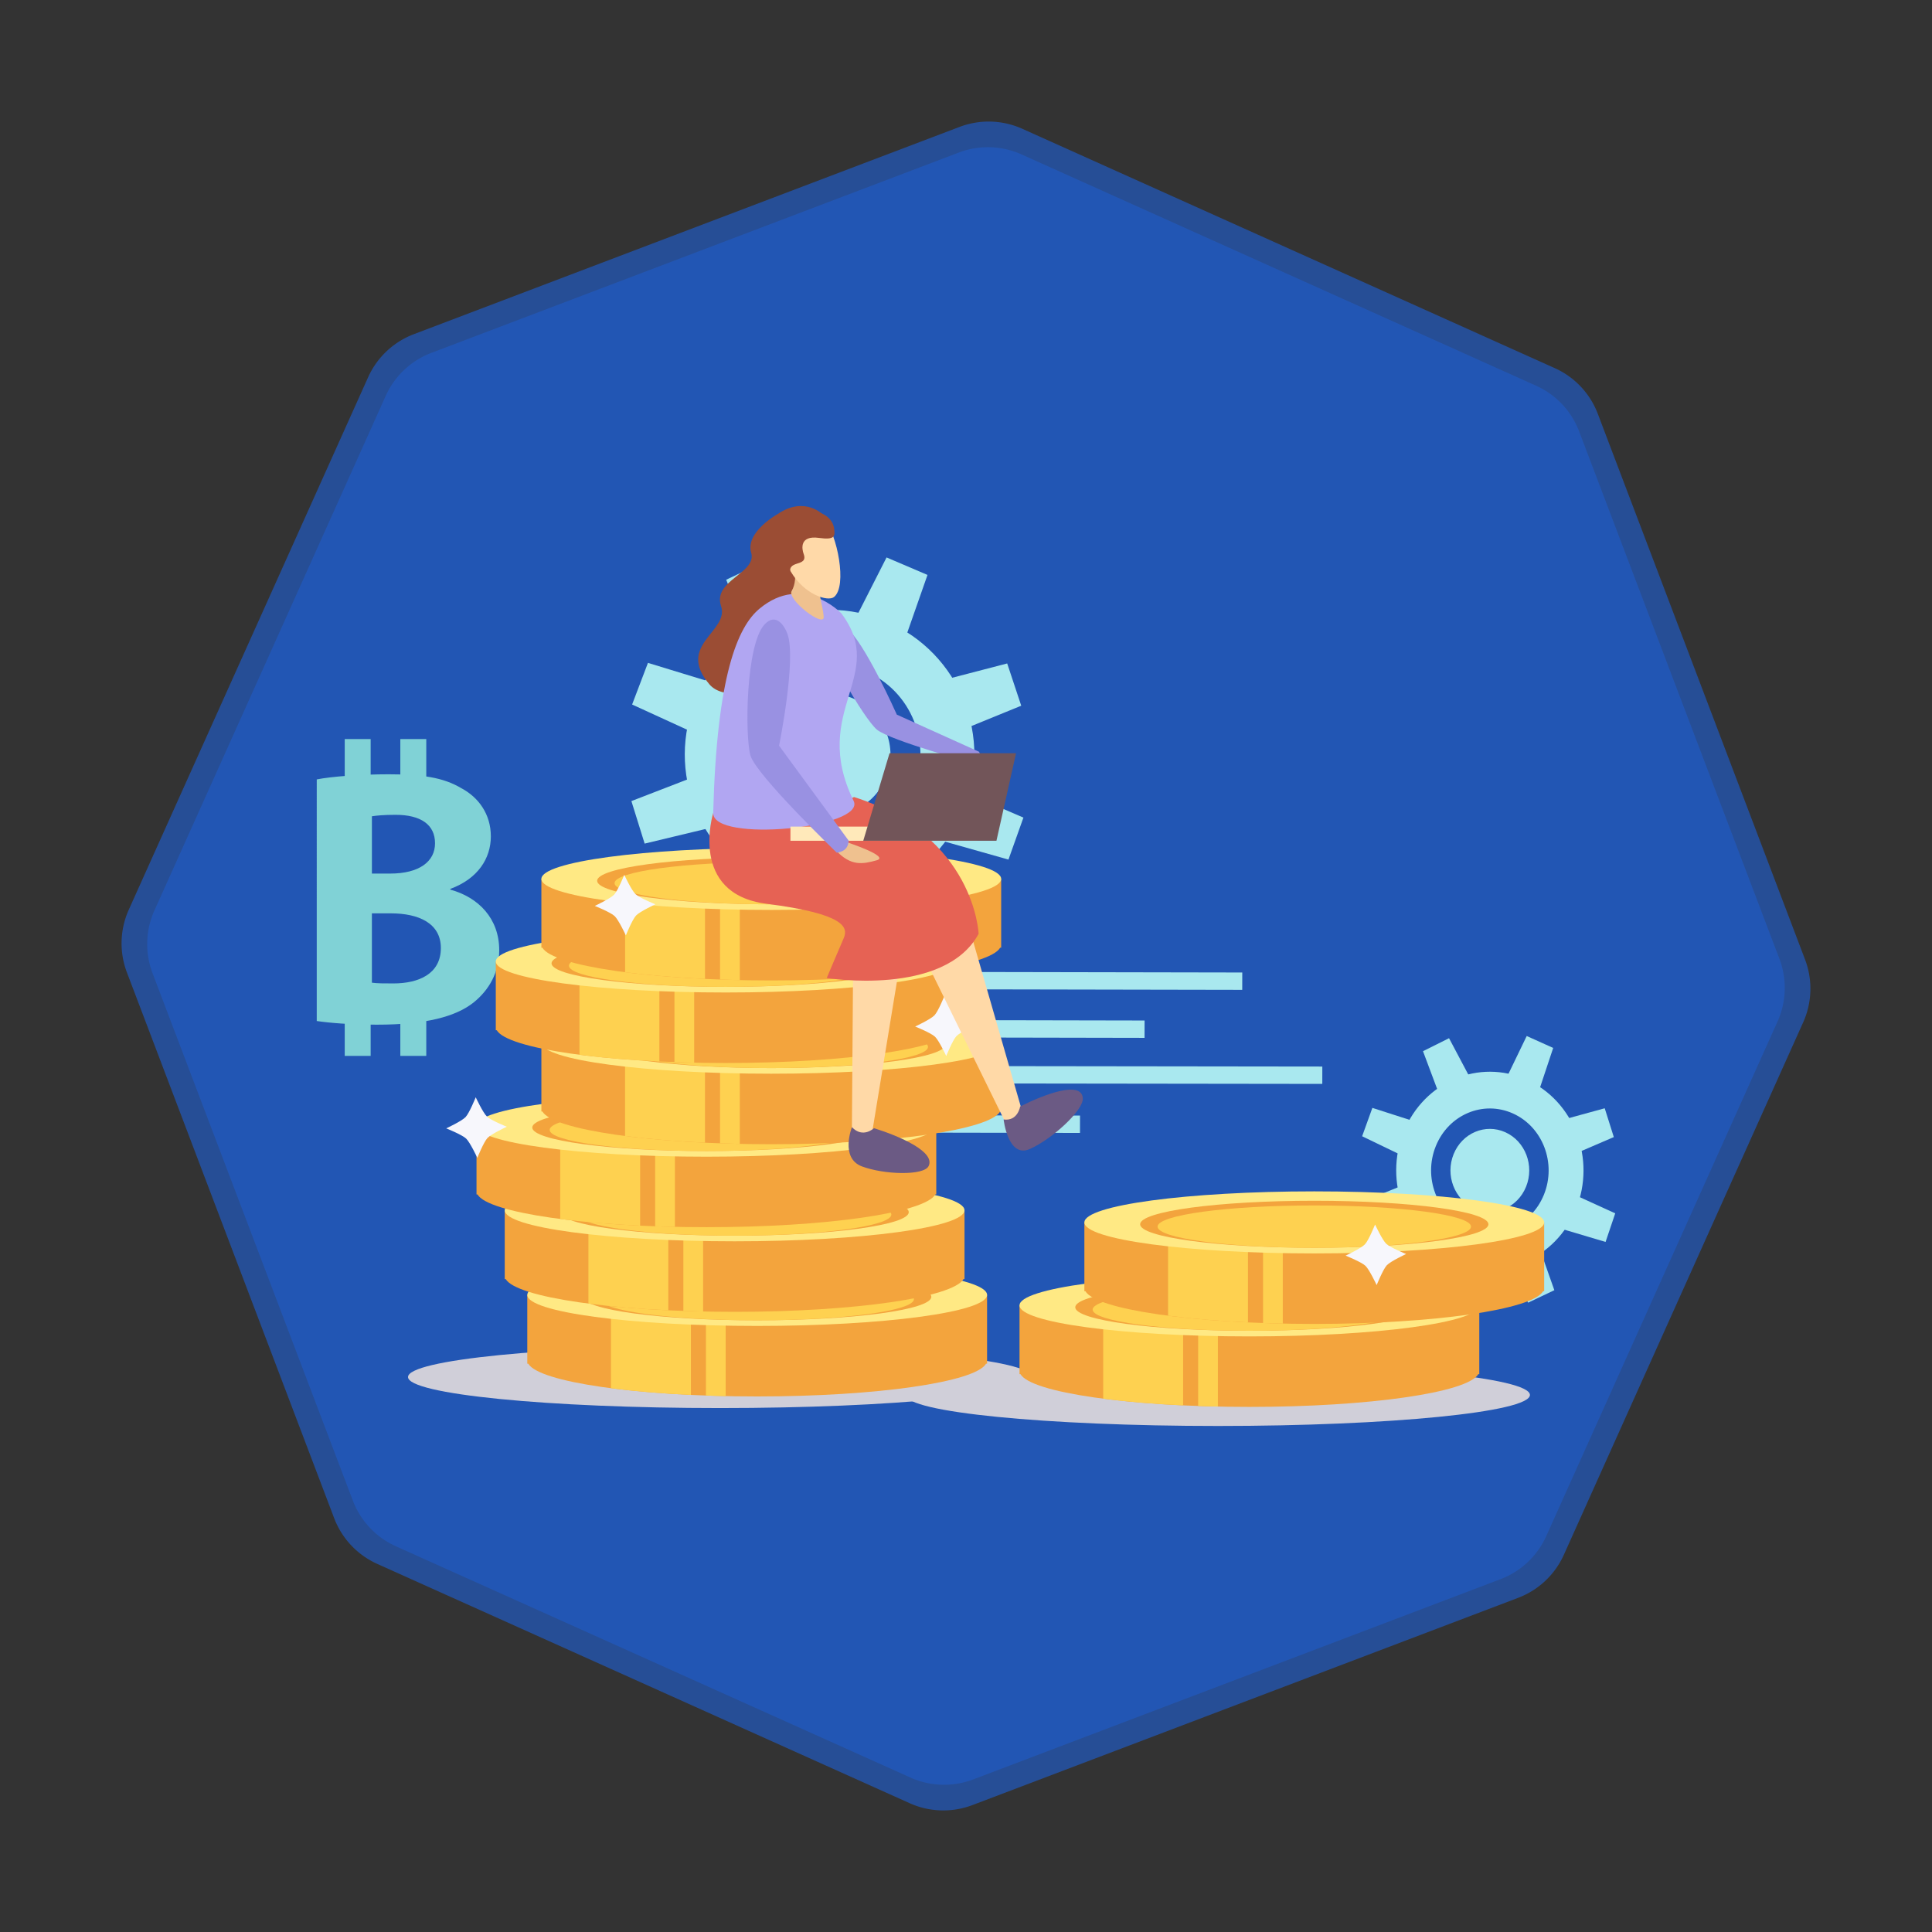 <svg xmlns="http://www.w3.org/2000/svg" xml:space="preserve" id="investing-in-bitcoin" x="0" y="0" style="enable-background:new 0 0 1000 1000" version="1.1" viewBox="0 0 1000 1000">
  <rect x="0" y="0" width="1000" height="1000" fill="#333333" stroke="none"/>
  <path d="M804.74 190.54 529.14 66.66a42.475 42.475 0 0 0-32.48-.97L214.19 172.98a42.457 42.457 0 0 0-23.65 22.28L66.66 470.86a42.475 42.475 0 0 0-.97 32.48l107.28 282.47c4 10.53 12.01 19.03 22.28 23.65l275.6 123.88a42.475 42.475 0 0 0 32.48.97L785.8 827.03c10.53-4 19.03-12.01 23.65-22.28l123.88-275.6a42.475 42.475 0 0 0 .97-32.48L827.02 214.19a42.393 42.393 0 0 0-22.28-23.65z" style="opacity:.7;fill:#215bc1"></path>
  <path d="M795.08 199.64 528.75 79.93a42.475 42.475 0 0 0-32.48-.97L223.29 182.64a42.457 42.457 0 0 0-23.65 22.28L79.93 471.25a42.475 42.475 0 0 0-.97 32.48L182.63 776.7c4 10.53 12.01 19.03 22.28 23.65l266.33 119.71a42.475 42.475 0 0 0 32.48.97l272.97-103.67c10.53-4 19.03-12.01 23.65-22.28l119.71-266.33a42.475 42.475 0 0 0 .97-32.48L817.36 223.29a42.489 42.489 0 0 0-22.28-23.65z" style="opacity:.7;fill:#215bc1"></path>
  <path d="M458.82 321.68c-38.06-16.26-82.08 1.42-98.34 39.47-16.25 38.06 1.42 82.08 39.48 98.33 38.05 16.25 82.08-1.42 98.33-39.47 16.26-38.05-1.41-82.08-39.47-98.33zm-47.9 112.14c-23.88-10.2-34.98-37.83-24.78-61.71 10.2-23.88 37.84-34.98 61.72-24.77 23.88 10.2 34.98 37.83 24.78 61.71-10.2 23.89-37.83 34.98-61.72 24.77z" style="fill:#a9e8ef"></path>
  <path d="M441.77 361.59c-16.01-6.84-34.53.6-41.37 16.61-6.84 16.01.6 34.53 16.61 41.37 16 6.84 34.53-.59 41.36-16.6 6.85-16.01-.6-34.54-16.6-41.38zm21.11-14.94-27.56-11.77 23.56-46.35 21.19 9.05zm-40.25 94.24-27.62-11.62-16.94 49.15 21.25 8.94zm57.83-55.96L471 356.49l50.32-13.09 7.27 21.88zm-8.51 45.84 10.06-28.24 47.71 20.66-7.74 21.73zm-97.49-44.46 10.64-28.02-49.72-15.19-8.2 21.55zm20.52-37.89 27.08-12.84-25.34-45.39-20.83 9.87zm67.86 84.43-27.32 12.32 24.47 45.87 21.02-9.48zM375.3 395.9l8.93 28.61-50.56 12.14-6.86-22.01zm414.88 162.94c-24.61-11.08-53.09.97-63.6 26.9-10.52 25.94.92 55.94 25.53 67.02 24.62 11.08 53.09-.97 63.61-26.9 10.51-25.95-.92-55.95-25.54-67.02zm-30.98 76.43c-15.44-6.95-22.62-25.78-16.02-42.06 6.6-16.28 24.47-23.84 39.92-16.88 15.45 6.95 22.62 25.78 16.02 42.06-6.6 16.27-24.47 23.83-39.92 16.88z" style="fill:#a9e8ef"></path>
  <path d="M779.15 586.04c-10.35-4.66-22.33.41-26.75 11.32-4.43 10.91.39 23.54 10.74 28.19 10.35 4.66 22.33-.4 26.75-11.31 4.42-10.92-.38-23.55-10.74-28.2zm13.65-10.19-17.82-8.02 15.24-31.59 13.71 6.17zm-26.03 64.23-17.87-7.92-10.95 33.5 13.75 6.1zm37.41-38.14-6.12-19.38 32.54-8.92 4.71 14.91zm-5.5 31.25 6.49-19.25 30.87 14.08-5 14.81zm-63.07-30.31 6.88-19.1-32.15-10.34-5.3 14.68zm13.28-25.82 17.52-8.75-16.39-30.94-13.48 6.73zm43.89 57.54-17.67 8.4 15.83 31.26 13.59-6.46zm-56.62-25.18 5.77 19.5-32.69 8.27-4.44-15z" style="fill:#a9e8ef"></path>
  <path d="M163.96 403.42c7.56-1.51 22.86-2.65 37.21-2.65 17.57 0 28.34 1.7 37.59 7.18 8.89 4.72 15.3 13.41 15.3 24.94 0 11.33-6.61 21.91-20.97 27.2v.38c14.55 3.97 25.31 14.93 25.31 31.36 0 11.52-5.28 20.59-13.22 27.02-9.25 7.36-24.74 11.52-50.06 11.52-14.17 0-24.75-.95-31.17-1.89V403.42zm28.53 48.74h9.44c15.11 0 23.24-6.24 23.24-15.68 0-9.64-7.37-14.73-20.4-14.73-6.24 0-9.83.38-12.27.75v29.66zm0 56.48c2.83.38 6.23.38 11.15.38 13.03 0 24.55-4.91 24.55-18.32 0-12.85-11.52-17.95-25.88-17.95h-9.82v35.89z" style="fill:#80d2d6"></path>
  <path d="M178.43 382.53h13.42v31.65h-13.42zm28.78 0h13.43v31.65h-13.43zm-28.78 132.35h13.42v31.65h-13.42zm28.78 0h13.43v31.65h-13.43z" style="fill:#80d2d6"></path>
  <path d="M516.89 386.03h8.98v243.2h-8.98z" style="fill:#a9e8ef" transform="rotate(-89.893 521.382 507.623)"></path>
  <path d="M466.34 410.87h8.98v243.2h-8.98z" style="fill:#a9e8ef" transform="rotate(-89.889 470.827 532.469)"></path>
  <path d="M558.33 434.78h8.98v243.2h-8.98z" style="fill:#a9e8ef" transform="rotate(-89.927 562.821 556.376)"></path>
  <path d="M432.91 460.09h8.98v243.2h-8.98z" style="fill:#a9e8ef" transform="rotate(-89.893 437.399 581.686)"></path>
  <path d="M534.19 712.75c0 8.87-72.3 16.06-161.5 16.06-89.19 0-161.5-7.19-161.5-16.06 0-8.87 72.31-16.06 161.5-16.06 89.2.01 161.5 7.2 161.5 16.06z" style="fill:#d0cfd9"></path>
  <path d="M791.89 722.02c0 8.87-72.31 16.06-161.51 16.06-89.19 0-161.5-7.19-161.5-16.06 0-8.87 72.31-16.06 161.5-16.06 89.2-.01 161.51 7.19 161.51 16.06z" style="fill:#d0cfd9"></path>
  <path d="M527.7 675.66v35.6h.51c5.46 9.51 56.4 16.95 118.48 16.95 62.07 0 113.01-7.45 118.48-16.95h.51v-35.6H527.7z" style="fill:#f3a43d"></path>
  <path d="M571.02 676.79v47.17c12.03 1.56 26.05 2.75 41.37 3.47v-50.64h-41.37zm49.14 8.47v42.48c3.36.12 6.77.22 10.22.3v-42.78h-10.22z" style="fill:#fed150"></path>
  <path d="M765.68 675.66c0 8.87-53.28 16.06-118.99 16.06-65.72 0-118.99-7.19-118.99-16.06 0-8.87 53.28-16.06 118.99-16.06s118.99 7.19 118.99 16.06z" style="fill:#ffe984"></path>
  <path d="M736.82 676.64c0 6.72-40.35 12.17-90.13 12.17-49.79 0-90.14-5.45-90.14-12.17s40.36-12.17 90.14-12.17c49.78-.01 90.13 5.44 90.13 12.17z" style="fill:#f3a43d"></path>
  <path d="M727.82 677.85c0 6.05-36.33 10.95-81.13 10.95-44.81 0-81.14-4.9-81.14-10.95 0-6.05 36.32-10.95 81.14-10.95 44.8 0 81.13 4.9 81.13 10.95z" style="fill:#fed150"></path>
  <path d="M561.27 632.71v35.6h.52c5.46 9.51 56.41 16.95 118.48 16.95 62.06 0 113.01-7.45 118.48-16.95h.51v-35.6H561.27z" style="fill:#f3a43d"></path>
  <path d="M604.59 633.84V681c12.02 1.56 26.04 2.75 41.36 3.47v-50.64h-41.36zm49.16 8.48v42.48c3.35.12 6.76.22 10.22.29v-42.78h-10.22z" style="fill:#fed150"></path>
  <path d="M799.25 632.71c0 8.87-53.27 16.06-118.98 16.06-65.73 0-119-7.19-119-16.06 0-8.87 53.27-16.06 119-16.06 65.72 0 118.98 7.19 118.98 16.06z" style="fill:#ffe984"></path>
  <path d="M770.41 633.68c0 6.71-40.37 12.16-90.14 12.16-49.79 0-90.14-5.45-90.14-12.16 0-6.72 40.36-12.17 90.14-12.17s90.14 5.45 90.14 12.17z" style="fill:#f3a43d"></path>
  <path d="M761.4 634.89c0 6.05-36.32 10.95-81.12 10.95-44.8 0-81.13-4.9-81.13-10.95 0-6.05 36.33-10.95 81.13-10.95 44.79 0 81.12 4.9 81.12 10.95z" style="fill:#fed150"></path>
  <path d="M272.92 670.24v35.6h.51c5.47 9.51 56.41 16.96 118.48 16.96 62.06 0 113.01-7.45 118.48-16.96h.52v-35.6H272.92z" style="fill:#f3a43d"></path>
  <path d="M316.24 671.37v47.17c12.03 1.56 26.04 2.75 41.37 3.48v-50.64h-41.37zm49.15 8.48v42.48c3.37.12 6.77.22 10.22.29v-42.77h-10.22z" style="fill:#fed150"></path>
  <path d="M510.91 670.24c0 8.87-53.28 16.06-118.99 16.06s-118.99-7.19-118.99-16.06c0-8.87 53.28-16.06 118.99-16.06s118.99 7.19 118.99 16.06z" style="fill:#ffe984"></path>
  <path d="M482.06 671.22c0 6.72-40.36 12.17-90.14 12.17s-90.14-5.45-90.14-12.17 40.36-12.17 90.14-12.17 90.14 5.45 90.14 12.17z" style="fill:#f3a43d"></path>
  <path d="M473.05 672.43c0 6.05-36.33 10.95-81.14 10.95-44.8 0-81.13-4.9-81.13-10.95 0-6.05 36.33-10.95 81.13-10.95 44.81 0 81.14 4.91 81.14 10.95z" style="fill:#fed150"></path>
  <path d="M261.25 626.44v35.6h.51c5.46 9.5 56.41 16.96 118.48 16.96 62.06 0 113.01-7.45 118.48-16.96h.51v-35.6H261.25z" style="fill:#f3a43d"></path>
  <path d="M304.56 627.57v47.17c12.03 1.56 26.04 2.75 41.36 3.47v-50.64h-41.36zm49.15 8.48v42.48c3.35.12 6.76.22 10.22.3v-42.78h-10.22z" style="fill:#fed150"></path>
  <path d="M499.22 626.44c0 8.87-53.27 16.06-118.98 16.06-65.72 0-118.99-7.19-118.99-16.06 0-8.87 53.28-16.06 118.99-16.06s118.98 7.19 118.98 16.06z" style="fill:#ffe984"></path>
  <path d="M470.38 627.41c0 6.72-40.36 12.17-90.14 12.17-49.79 0-90.15-5.44-90.15-12.17 0-6.71 40.36-12.16 90.15-12.16 49.78 0 90.14 5.45 90.14 12.16z" style="fill:#f3a43d"></path>
  <path d="M461.36 628.63c0 6.05-36.32 10.95-81.12 10.95-44.82 0-81.13-4.9-81.13-10.95 0-6.05 36.31-10.95 81.13-10.95 44.81 0 81.12 4.91 81.12 10.95z" style="fill:#fed150"></path>
  <path d="M246.64 582.64v35.6h.51c5.46 9.51 56.4 16.95 118.48 16.95 62.07 0 113.01-7.45 118.48-16.95h.51v-35.6H246.64z" style="fill:#f3a43d"></path>
  <path d="M289.96 583.77v47.17c12.03 1.56 26.05 2.75 41.37 3.48v-50.64h-41.37zm49.15 8.48v42.48c3.36.12 6.76.23 10.22.3v-42.78h-10.22z" style="fill:#fed150"></path>
  <path d="M484.63 582.64c0 8.87-53.29 16.06-118.99 16.06-65.73 0-118.99-7.19-118.99-16.06 0-8.87 53.26-16.06 118.99-16.06 65.71 0 118.99 7.19 118.99 16.06z" style="fill:#ffe984"></path>
  <path d="M455.77 583.61c0 6.72-40.36 12.17-90.13 12.17-49.79 0-90.14-5.45-90.14-12.17s40.36-12.17 90.14-12.17c49.78.01 90.13 5.46 90.13 12.17z" style="fill:#f3a43d"></path>
  <path d="M446.77 584.83c0 6.05-36.32 10.95-81.13 10.95-44.81 0-81.14-4.9-81.14-10.95 0-6.05 36.32-10.95 81.14-10.95 44.81 0 81.13 4.91 81.13 10.95z" style="fill:#fed150"></path>
  <path d="M280.22 539.69v35.61h.52c5.46 9.5 56.41 16.95 118.48 16.95 62.07 0 113.01-7.45 118.48-16.95h.51v-35.61H280.22z" style="fill:#f3a43d"></path>
  <path d="M323.53 540.82v47.17c12.04 1.56 26.05 2.75 41.37 3.47v-50.64h-41.37zm49.16 8.48v42.48c3.36.12 6.77.22 10.23.29V549.3h-10.23z" style="fill:#fed150"></path>
  <path d="M518.21 539.69c0 8.87-53.27 16.06-118.99 16.06s-119-7.19-119-16.06c0-8.87 53.28-16.06 119-16.06s118.99 7.19 118.99 16.06z" style="fill:#ffe984"></path>
  <path d="M489.35 540.66c0 6.72-40.36 12.17-90.13 12.17-49.78 0-90.14-5.45-90.14-12.17s40.36-12.17 90.14-12.17c49.77.01 90.13 5.45 90.13 12.17z" style="fill:#f3a43d"></path>
  <path d="M480.34 541.88c0 6.05-36.32 10.95-81.12 10.95-44.81 0-81.14-4.9-81.14-10.95 0-6.05 36.32-10.95 81.14-10.95 44.81 0 81.12 4.9 81.12 10.95z" style="fill:#fed150"></path>
  <path d="M256.62 497.65v35.6h.51c5.48 9.5 56.41 16.96 118.48 16.96 62.06 0 113.01-7.45 118.49-16.96h.51v-35.6H256.62z" style="fill:#f3a43d"></path>
  <path d="M299.93 498.78v47.17c12.04 1.56 26.04 2.75 41.36 3.47v-50.64h-41.36zm49.16 8.48v42.48c3.36.12 6.76.22 10.22.3v-42.78h-10.22z" style="fill:#fed150"></path>
  <path d="M494.6 497.65c0 8.87-53.28 16.06-118.99 16.06-65.72 0-118.99-7.19-118.99-16.06 0-8.87 53.28-16.06 118.99-16.06 65.72 0 118.99 7.19 118.99 16.06z" style="fill:#ffe984"></path>
  <path d="M465.75 498.62c0 6.72-40.36 12.17-90.14 12.17s-90.14-5.44-90.14-12.17c0-6.72 40.36-12.16 90.14-12.16s90.14 5.45 90.14 12.16z" style="fill:#f3a43d"></path>
  <path d="M456.75 499.84c0 6.05-36.33 10.95-81.14 10.95s-81.13-4.9-81.13-10.95c0-6.05 36.32-10.95 81.13-10.95 44.81 0 81.14 4.9 81.14 10.95z" style="fill:#fed150"></path>
  <path d="M280.22 454.92v35.6h.52c5.46 9.51 56.41 16.96 118.48 16.96 62.07 0 113.01-7.45 118.48-16.96h.51v-35.6H280.22z" style="fill:#f3a43d"></path>
  <path d="M323.55 456.05v47.17c12.03 1.56 26.04 2.75 41.36 3.47v-50.64h-41.36zm49.15 8.48v42.48c3.35.12 6.76.22 10.22.3v-42.78H372.7z" style="fill:#fed150"></path>
  <path d="M518.21 454.92c0 8.87-53.27 16.06-118.99 16.06s-119-7.19-119-16.06c0-8.87 53.28-16.06 119-16.06s118.99 7.19 118.99 16.06z" style="fill:#ffe984"></path>
  <path d="M489.36 455.89c0 6.72-40.37 12.17-90.14 12.17-49.78 0-90.14-5.44-90.14-12.17 0-6.72 40.36-12.17 90.14-12.17 49.77.01 90.14 5.46 90.14 12.17z" style="fill:#f3a43d"></path>
  <path d="M480.34 457.11c0 6.05-36.32 10.95-81.12 10.95-44.81 0-81.13-4.9-81.13-10.95 0-6.05 36.32-10.95 81.13-10.95 44.81 0 81.12 4.9 81.12 10.95z" style="fill:#fed150"></path>
  <path d="M317.85 463.09c1.99-2.1 5.27-10.28 5.27-10.28s3.72 8 5.81 9.98c2.1 1.99 10.28 5.28 10.28 5.28s-8 3.71-9.99 5.81c-1.98 2.1-5.27 10.28-5.27 10.28s-3.72-8-5.81-9.99c-2.1-1.99-10.27-5.27-10.27-5.27s7.99-3.72 9.98-5.81zm165.82 62.44c1.99-2.1 5.27-10.28 5.27-10.28s3.71 8 5.81 9.98c2.1 1.99 10.28 5.27 10.28 5.27s-8 3.71-9.99 5.81c-1.98 2.1-5.27 10.28-5.27 10.28s-3.72-8-5.81-9.99c-2.1-1.99-10.27-5.27-10.27-5.27s7.99-3.7 9.98-5.8zm222.79 118.56c1.99-2.1 5.27-10.28 5.27-10.28s3.71 8 5.81 9.98c2.1 1.99 10.28 5.28 10.28 5.28s-8 3.71-9.99 5.81c-1.98 2.1-5.27 10.29-5.27 10.29s-3.72-8-5.81-9.99c-2.1-1.99-10.27-5.27-10.27-5.27s7.98-3.73 9.98-5.82zm-465.5-65.87c1.99-2.1 5.27-10.28 5.27-10.28s3.72 8 5.81 9.98c2.1 1.99 10.28 5.28 10.28 5.28s-8 3.71-9.99 5.81c-1.98 2.1-5.27 10.28-5.27 10.28s-3.72-8-5.81-9.98c-2.1-1.99-10.28-5.27-10.28-5.27s8-3.72 9.99-5.82z" style="fill:#f7f7fc"></path>
  <path d="M437.73 324.62c-2.75-2-8.45-4.97-10.55 2.34-2.09 7.32 19.91 44.97 26.69 50.68 6.78 5.7 51.51 17.84 51.51 17.84s4.85-.53 1.32-6.4l-42.51-19.19c-.01.01-16.98-38.36-26.46-45.27z" style="fill:#9991e2"></path>
  <path d="M426.35 266.72s-9.54-10.31-23.74-.7c0 0-16.93 9.33-13.81 20.02 3.12 10.69-20.04 14.26-15.59 27.62 4.45 13.36-23.48 20.02-6.03 40.54 6.77 7.96 24.29 5.34 30.53-4.45 6.24-9.8 16.87-11.84 20.24-29.08 3.37-17.25 8.91-38.78 11.04-43.16 2.13-4.39.76-9.15-2.64-10.79z" style="fill:#9b4d34"></path>
  <path d="m441.56 500.51-.65 88.35 10.1-.21 16.07-97.82zm38.29-2.08 42.11 85.75 7.49-7.65-27.05-93.78z" style="fill:#ffd9a7"></path>
  <path d="M452.38 583.93s-5.72 5.48-11.42-.52c0 0-6.32 15.99 5.15 20.31 11.47 4.32 32.04 4.91 34.54-.16 3.6-7.31-14.46-15.29-28.27-19.63zm75.64-11.21s-1.17 7.73-8.55 6.72c0 0 2.26 20.18 13.46 15.32 11.21-4.86 27.92-19.91 27.53-26.3-.58-9.22-19.35-2.34-32.44 4.26z" style="fill:#6b5a84"></path>
  <path d="M369.16 420.77s-12.98 41.83 27.56 47.02c40.54 5.19 42.46 12.15 39.97 17.85-2.49 5.7-8.77 20.58-8.77 20.58s60.87 9.83 78.61-22.87c0 0-1.84-50.7-64.48-70.82-.01-.01-33.96 17.95-72.89 8.24z" style="fill:#e66254"></path>
  <path d="M393.08 315.08c-11.3 9.43-22.05 34.48-23.93 105.69-.41 15.67 79.54 7.81 72.67-6.27-22.85-46.81 18.03-64.76-6.37-97.05.01 0-19.96-21.05-42.37-2.37z" style="fill:#b1a6f2"></path>
  <path d="M409.77 288.03s4.08 10.89 0 17.86c-2.6 4.43 16.99 19.35 16.57 13.37-.54-7.7-4.21-12.43-.03-21.09l-16.54-10.14z" style="fill:#efc18f"></path>
  <path d="M426.9 269.55c6.22 6.47 11.89 33.87 4.75 39.49-3.12 2.44-15.27-1.1-22.45-13.36-2.95-5.04-6.45-14.37-1.04-23.34 2.44-4.07 11.51-10.32 18.74-2.79z" style="fill:#ffd9a8"></path>
  <path d="M431.78 273.79c.47 3.66.46 5.79-7.87 4.63-10.23-1.43-8.86 5.81-7.94 8.29 2.69 7.3-9.74 2.42-6.44 11.14s-4.67 1.54-5.59.22c-.9-1.33-6.3-13.48.14-25.56 6.44-12.08 26.28-9.98 27.7 1.28z" style="fill:#9b4d34"></path>
  <path d="M409.13 427.85h96.79v7.33h-96.79z" style="fill:#ffe9ba"></path>
  <path d="M446.82 435.18h68.94l10.14-45.31h-65.48z" style="fill:#725559"></path>
  <path d="M438.28 435.91s22.67 7.42 15.48 9.38c-7.18 1.96-13.35 3.31-21.34-5.39l5.86-3.99z" style="fill:#efc18f"></path>
  <path d="M407.56 328.02c-1.39-3.79-5.9-11.38-11.95-4.67-9.59 10.67-10.09 57.57-7.18 67.68 2.91 10.12 44.66 50.3 44.66 50.3s6.13-.25 6.13-6.28l-35.98-49.09c.01 0 9.12-44.85 4.32-57.94z" style="fill:#9991e2"></path>
</svg>
